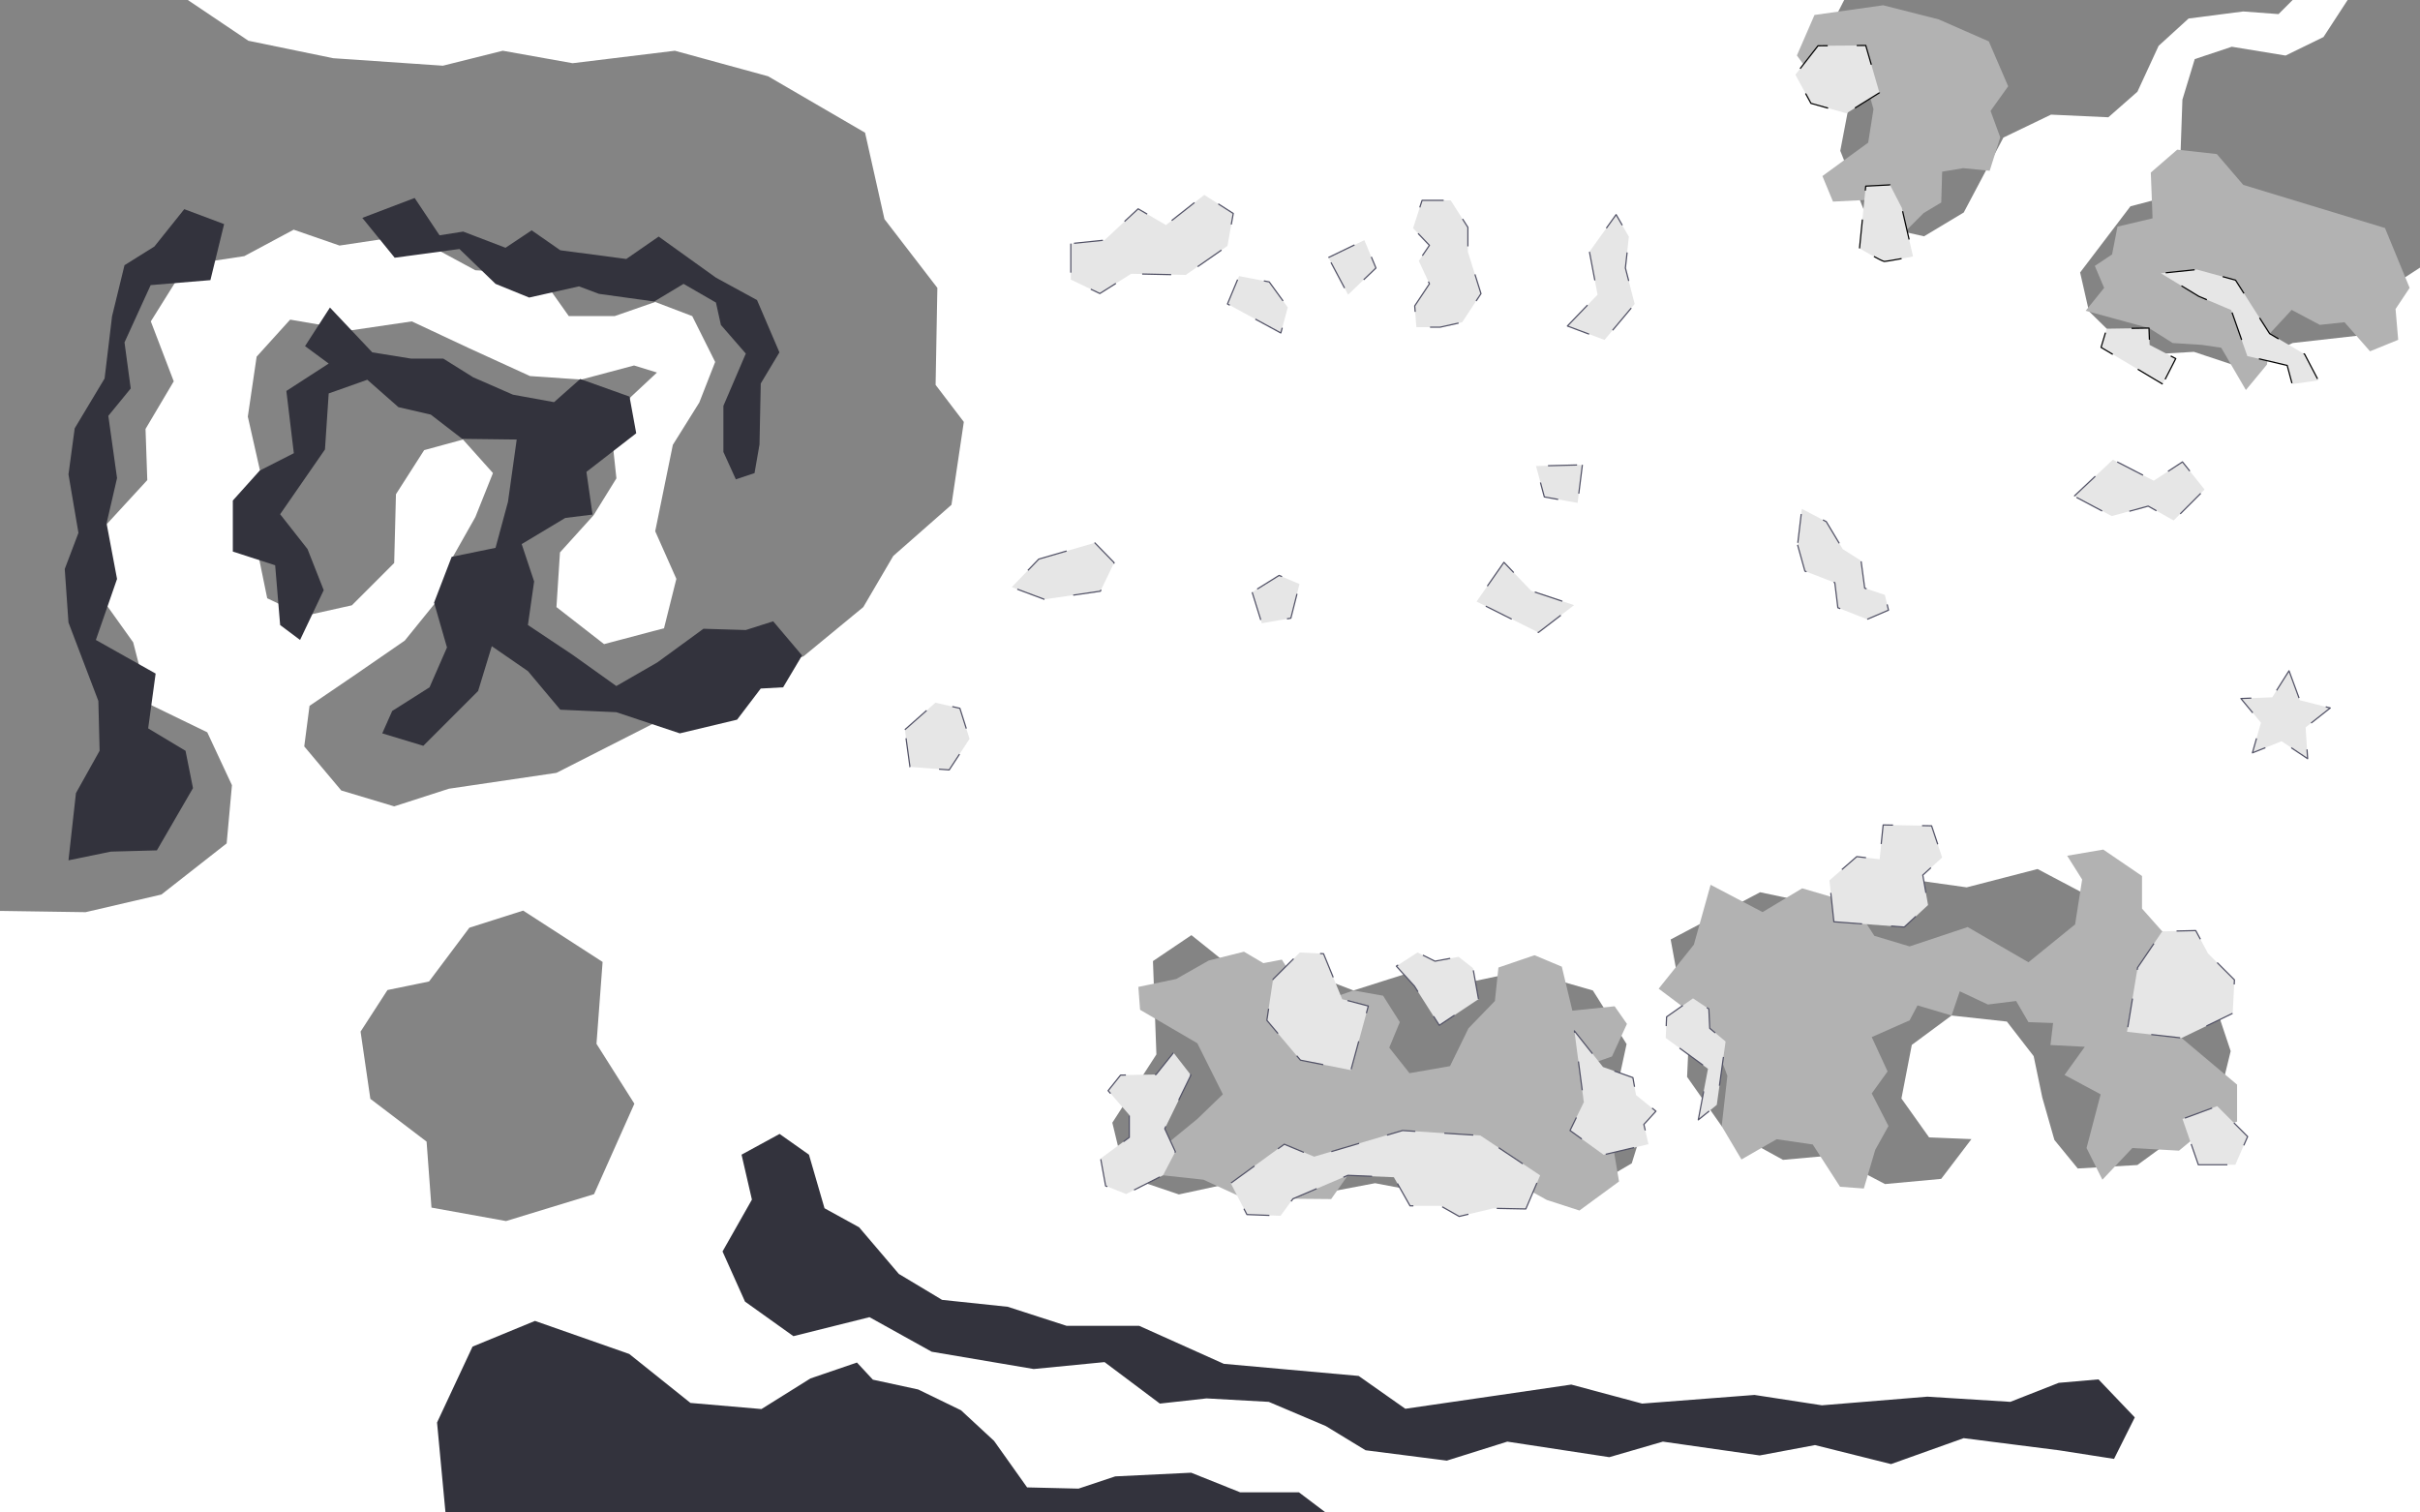 <?xml version="1.0" encoding="UTF-8" standalone="no"?>
<svg
   xmlns:dc="http://purl.org/dc/elements/1.1/"
   xmlns:cc="http://creativecommons.org/ns#"
   xmlns:rdf="http://www.w3.org/1999/02/22-rdf-syntax-ns#"
   xmlns:svg="http://www.w3.org/2000/svg"
   xmlns="http://www.w3.org/2000/svg"
   xmlns:sodipodi="http://sodipodi.sourceforge.net/DTD/sodipodi-0.dtd"
   xmlns:inkscape="http://www.inkscape.org/namespaces/inkscape"
   inkscape:export-ydpi="96"
   inkscape:export-xdpi="96"
   inkscape:export-filename="/Users/unity/Desktop/level.png"
   sodipodi:docname="level.svg"
   inkscape:version="1.0beta2 (2b71d25, 2019-12-03)"
   id="svg8"
   version="1.1"
   viewBox="0 0 423.333 264.583"
   height="1000"
   width="1600">
  <defs
     id="defs2" />
  <sodipodi:namedview
     inkscape:window-maximized="0"
     inkscape:window-y="23"
     inkscape:window-x="0"
     inkscape:window-height="797"
     inkscape:window-width="1440"
     units="px"
     showgrid="false"
     inkscape:document-rotation="0"
     inkscape:current-layer="layer5"
     inkscape:document-units="mm"
     inkscape:cy="354.37633"
     inkscape:cx="821.28868"
     inkscape:zoom="0.4294944"
     inkscape:pageshadow="2"
     inkscape:pageopacity="0.0"
     borderopacity="1.0"
     bordercolor="#666666"
     pagecolor="#ffffff"
     id="base" />
  <g
     inkscape:groupmode="layer"
     id="layer5"
     inkscape:label="Base"
     style="display:inline;opacity:0"
     sodipodi:insensitive="true">
    <rect
       style="opacity:1;fill:#008ec9;fill-opacity:1;stroke-width:1.565"
       id="rect860"
       width="423.333"
       height="264.583"
       x="-5.6843419e-14"
       y="0" />
  </g>
  <g
     inkscape:groupmode="layer"
     id="layer4"
     inkscape:label="Layer 4"
     style="display:inline">
    <path
       style="fill:#33333d;fill-opacity:1;stroke:none;stroke-width:0.026px;stroke-linecap:butt;stroke-linejoin:miter;stroke-opacity:1"
       d="m 360.136,253.698 -16.631,-2.117 -12.7,4.536 -13.305,-3.326 -9.676,1.814 -16.933,-2.419 -9.374,2.721 -17.84,-2.721 -10.583,3.326 -14.212,-1.814 -6.955,-4.233 -9.979,-4.233 -10.886,-0.605 -8.164,0.907 -9.676,-7.257 -12.398,1.21 -17.84,-3.024 -10.886,-6.048 -13.305,3.326 -8.467,-6.048 -3.931,-8.769 5.14,-9.071 -1.814,-7.862 6.652,-3.629 5.14,3.629 2.721,9.374 6.048,3.326 6.955,8.164 7.56,4.536 11.49,1.21 10.281,3.326 h 12.7 l 14.817,6.652 23.586,2.117 8.164,5.745 16.631,-2.419 12.398,-1.814 12.398,3.326 19.655,-1.512 11.793,1.814 18.445,-1.512 14.514,0.907 8.467,-3.326 6.955,-0.605 6.35,6.652 -3.629,7.257 z"
       id="path890"
       inkscape:connector-curvature="0" />
    <path
       id="path906"
       style="display:inline;fill:#33333d;fill-opacity:1;stroke:none;stroke-width:0.1px;stroke-linecap:butt;stroke-linejoin:miter;stroke-opacity:1"
       d="M 353.148,871.963 311.936,888.934 288.5,939.037 294.215,1000 h 582.922 l -19.719,-14.898 h -38.791 l -32.324,-12.932 -50.104,2.426 -24.244,8.08 -33.941,-0.809 -21.818,-30.707 -21.82,-20.203 -28.283,-13.738 -29.9,-6.465 -10.506,-11.314 -30.709,10.506 -32.324,20.203 -46.871,-4.041 L 415.375,893.783 Z"
       transform="scale(0.265)"
       inkscape:connector-curvature="0" />
  </g>
  <g
     sodipodi:insensitive="true"
     inkscape:groupmode="layer"
     id="layer3"
     inkscape:label="Layer 3"
     style="display:inline">
    <path
       style="fill:#848484;fill-opacity:1;stroke:none;stroke-width:0.026px;stroke-linecap:butt;stroke-linejoin:miter;stroke-opacity:1"
       d="m 201.688,168.124 6.728,-4.536 9.525,7.635 11.566,-0.756 7.257,2.797 10.961,-3.477 9.979,1.89 8.845,-1.89 12.095,3.477 5.896,9.374 -1.21,5.594 4.233,8.467 -2.117,6.804 -8.769,5.14 -10.583,-1.21 -11.188,2.268 -14.363,-2.721 -14.363,2.721 -10.886,-2.721 -9.071,1.965 -9.374,-3.175 -2.268,-9.374 7.711,-11.944 z"
       id="path872"
       inkscape:connector-curvature="0" />
    <path
       style="fill:#848484;fill-opacity:1;stroke:none;stroke-width:0.026px;stroke-linecap:butt;stroke-linejoin:miter;stroke-opacity:1"
       d="m 292.251,164.344 3.175,17.387 -0.302,6.652 6.048,8.618 10.735,5.896 8.315,-0.756 9.525,4.989 9.827,-0.907 5.292,-6.955 -7.408,-0.302 -4.838,-6.804 1.814,-9.374 6.955,-5.14 9.676,1.058 4.687,6.048 1.512,7.257 2.117,7.408 4.082,4.989 10.432,-0.605 6.484,-4.742 7.484,-5.559 2.352,-9.622 -3.849,-11.546 -8.125,-9.408 -10.477,-4.918 -11.332,-5.987 -12.401,3.207 -12.188,-1.711 -12.829,4.918 -11.118,-2.352 z"
       id="path880"
       inkscape:connector-curvature="0" />
    <path
       style="fill:#848484;fill-opacity:1;stroke:none;stroke-width:0.026px;stroke-linecap:butt;stroke-linejoin:miter;stroke-opacity:1"
       d="m 67.78,173.191 -4.704,7.27 1.711,11.76 9.836,7.484 0.855,11.546 13.043,2.352 15.395,-4.704 7.056,-15.822 -6.628,-10.477 1.069,-14.326 -13.898,-8.98 -9.408,2.993 -7.056,9.408 z"
       id="path908"
       inkscape:connector-curvature="0" />
    <path
       id="path893"
       style="display:inline;fill:#848484;fill-opacity:1;stroke:none;stroke-width:1px;stroke-linecap:butt;stroke-linejoin:miter;stroke-opacity:1"
       d="m 0,0 v 601.316 l 56.486,0.83 50.059,-11.643 43.074,-33.76 3.492,-38.418 L 136.812,483.402 98.395,464.775 87.918,424.029 58.814,383.283 70.455,346.031 97.23,316.928 96.066,283.166 114.693,251.734 99.561,212.152 l 23.283,-37.252 38.416,-5.822 32.598,-17.461 30.268,10.477 46.566,-6.984 43.074,23.283 41.908,2.328 19.791,27.939 h 30.27 l 26.775,-9.312 24.447,9.312 15.133,30.268 -10.477,26.775 -17.463,27.941 -11.641,57.043 13.969,31.432 -8.148,32.598 -39.582,10.477 -31.432,-24.447 2.328,-36.088 22.119,-24.447 15.135,-24.447 -3.494,-32.598 12.807,-20.955 17.463,-16.297 -15.135,-4.658 -34.924,9.314 -33.762,-2.328 -40.746,-18.627 -37.252,-17.463 -39.582,5.82 -40.746,-6.984 -22.119,24.447 -5.82,39.582 8.15,36.088 -4.658,38.418 9.314,45.402 24.447,11.641 31.432,-6.984 27.939,-27.939 1.164,-45.402 18.627,-29.104 25.611,-6.986 19.791,22.119 -11.641,29.105 -15.135,26.775 -11.641,30.268 -19.791,24.447 -33.762,23.283 -29.104,19.791 -3.492,26.775 24.447,29.104 34.924,10.479 36.09,-11.643 71.014,-10.477 68.686,-34.926 48.895,-27.939 45.402,-13.969 39.582,-32.598 19.789,-33.76 38.418,-33.762 8.148,-54.715 -18.625,-24.447 1.164,-64.029 -34.926,-45.402 -12.805,-57.043 -64.029,-37.254 -61.525,-16.848 -67.5,8.23 -46.098,-8.23 -39.514,9.877 L 219.938,38.424 163.961,26.9 123.975,0 Z"
       transform="scale(0.265)"
       inkscape:connector-curvature="0" />
    <path
       transform="scale(0.265)"
       id="rect889"
       style="display:inline;fill:#848484;fill-opacity:1;stroke:none;stroke-width:18.675;stroke-opacity:1"
       d="M 1549.699,0 1533.779,24.447 1508.75,36.672 1473.244,30.85 1448.797,39 l -8.15,26.775 -1.164,33.178 -13.387,32.016 -19.791,5.238 -33.178,43.656 5.82,25.611 29.686,29.104 39.582,-2.328 31.432,10.477 33.762,-16.297 46.566,-5.24 9.312,-26.193 L 1600,175.031 V 0 Z"
       inkscape:connector-curvature="0" />
    <path
       id="rect883"
       style="display:inline;fill:#848484;fill-opacity:1;stroke:none;stroke-width:18.675;stroke-opacity:1"
       d="m 1217.369,0 -15.375,30.268 20.373,29.688 -7.566,39.58 19.209,48.313 36.088,8.15 26.193,-15.717 26.193,-49.477 31.434,-15.135 37.834,1.746 19.209,-16.879 13.971,-30.27 19.791,-18.043 36.088,-4.658 L 1504.094,9.312 1513.408,0 Z"
       transform="scale(0.265)"
       inkscape:connector-curvature="0" />
  </g>
  <g
     sodipodi:insensitive="true"
     inkscape:groupmode="layer"
     id="layer2"
     inkscape:label="Layer 2"
     style="display:inline">
    <path
       style="display:inline;opacity:1;fill:#b2b2b2;fill-opacity:1;stroke:none;stroke-width:0.265px;stroke-linecap:butt;stroke-linejoin:miter;stroke-opacity:1"
       d="m 211.454,168.023 6.16,-1.54 3.388,2.002 3.234,-0.616 3.08,4.928 4.158,2.31 5.289,-1.844 5.183,0.919 2.926,4.62 -1.848,4.466 3.542,4.466 7.084,-1.232 3.234,-6.622 4.62,-4.774 0.616,-5.852 6.314,-2.156 4.774,2.002 1.848,7.7 7.392,-0.77 2.156,3.08 -2.618,5.698 -5.236,1.848 0.308,6.16 4.466,3.85 1.694,10.011 -6.93,5.082 -5.698,-1.848 -4.498,-2.48 -12.905,-2.756 -11.397,-2.464 -6.006,3.388 -2.926,4.158 -6.68,-0.059 -3.176,-5.024 -4.466,5.39 -8.008,-3.696 -7.084,-0.77 -0.77,-4.312 6.776,-5.544 4.466,-4.312 -4.466,-8.932 -10.011,-5.852 -0.308,-4.004 6.622,-1.386 z"
       id="path878"
       inkscape:connector-curvature="0" />
    <path
       style="fill:#b2b2b2;fill-opacity:1;stroke:none;stroke-width:0.265px;stroke-linecap:butt;stroke-linejoin:miter;stroke-opacity:1"
       d="m 299.085,179.882 c -0.616,-0.77 -8.932,-6.93 -8.932,-6.93 l 6.16,-7.7 2.926,-10.473 9.087,4.774 6.93,-4.158 8.932,2.618 3.696,5.698 6.16,1.848 10.165,-3.388 10.627,6.16 8.162,-6.622 1.232,-7.854 -2.618,-4.158 6.314,-1.078 6.776,4.62 v 5.698 l 3.537,3.991 1.083,9.716 3.234,2.926 -0.924,6.006 9.703,8.162 v 6.468 l -6.622,2.156 -3.542,2.926 -8.162,-0.462 -5.236,5.544 -2.772,-5.544 2.464,-9.395 -6.314,-3.388 3.542,-4.928 -6.006,-0.308 0.462,-3.85 -4.312,-0.154 -2.156,-3.696 -4.928,0.616 -4.928,-2.31 -1.435,4.235 -5.957,-1.771 -1.386,2.618 -6.622,2.926 2.772,6.006 -2.772,3.85 2.926,5.698 -2.31,4.158 -2.002,6.776 -4.158,-0.308 -4.774,-7.392 -6.314,-0.924 -6.16,3.542 -3.458,-5.828 0.994,-8.803 z"
       id="path891"
       inkscape:connector-curvature="0" />
    <path
       style="display:inline;fill:#33333d;fill-opacity:1;stroke:none;stroke-width:0.265px;stroke-linecap:butt;stroke-linejoin:miter;stroke-opacity:1"
       d="m 19.384,148.976 8.059,-0.218 6.316,-10.89 -1.307,-6.534 -6.534,-3.92 1.307,-9.583 -10.454,-5.881 3.703,-10.672 -1.832,-9.723 1.832,-7.918 -1.525,-10.89 3.92,-4.792 -1.089,-8.059 4.574,-10.019 10.454,-0.871 2.396,-9.801 -6.97,-2.614 -5.227,6.534 -5.227,3.267 -2.178,8.93 -1.307,10.89 -5.227,8.712 -1.089,8.059 1.742,10.237 -2.396,6.316 0.653,9.365 5.227,13.721 0.218,8.712 -4.138,7.405 -1.307,11.761 z"
       id="path907"
       inkscape:connector-curvature="0" />
    <path
       style="fill:#33333d;fill-opacity:1;stroke:none;stroke-width:0.265px;stroke-linecap:butt;stroke-linejoin:miter;stroke-opacity:1"
       d="m 63.38,38.115 5.663,6.97 11.326,-1.525 6.316,6.098 5.881,2.396 8.712,-1.96 3.485,1.307 9.673,1.343 5.138,-3.085 5.663,3.267 0.871,3.92 4.356,5.009 -3.92,9.148 v 8.059 l 2.178,4.792 3.267,-1.089 0.871,-5.009 0.218,-10.672 3.267,-5.445 -3.92,-9.148 -7.187,-3.92 -10.019,-7.187 -5.663,3.92 -11.543,-1.525 -5.009,-3.485 -4.574,3.049 -7.405,-2.831 -4.138,0.653 -4.356,-6.534 z"
       id="path912"
       inkscape:connector-curvature="0" />
    <path
       style="fill:#33333d;fill-opacity:1;stroke:none;stroke-width:0.265px;stroke-linecap:butt;stroke-linejoin:miter;stroke-opacity:1"
       d="m 123.058,109.99 -8.059,5.881 -7.187,4.138 -7.623,-5.445 -7.841,-5.227 1.089,-7.623 -2.178,-6.534 7.623,-4.574 4.772,-0.591 -1.07,-7.468 8.712,-6.752 -1.174,-6.418 -8.624,-3.08 -4.577,4.053 -7.187,-1.307 -6.97,-3.049 -5.227,-3.267 h -5.663 l -6.752,-1.089 -7.405,-7.841 -4.356,6.752 4.138,3.049 -7.405,4.792 1.307,10.89 -5.962,3.034 -4.71,5.243 v 8.93 l 7.405,2.396 0.871,10.454 3.485,2.614 4.138,-8.712 -2.831,-7.187 -4.792,-6.098 7.841,-11.326 0.653,-9.801 6.752,-2.396 5.445,4.792 5.663,1.307 5.502,4.241 9.527,0.115 -1.525,10.89 -2.178,8.059 -7.672,1.574 -3.08,8.008 v 0 l 2.258,7.842 -3.049,6.97 -6.534,4.138 -1.742,3.92 7.187,2.178 9.583,-9.583 2.396,-7.841 6.316,4.356 5.663,6.752 9.801,0.436 11.108,3.703 10.019,-2.396 4.138,-5.445 3.92,-0.218 3.311,-5.571 -5.054,-5.973 -4.792,1.525 z"
       id="path914"
       inkscape:connector-curvature="0" />
    <path
       inkscape:connector-curvature="0"
       id="path895"
       d="m 317.412,2.618 -3.08,7.084 3.85,5.236 8.162,-0.77 1.386,4.928 -0.924,5.852 -8.008,5.852 1.848,4.466 6.16,-0.308 1.078,7.084 3.542,0.308 5.082,-5.082 3.08,-1.848 0.154,-5.39 3.696,-0.616 4.62,0.462 1.848,-5.852 -1.694,-4.62 3.08,-4.312 -3.388,-7.854 -8.779,-3.85 -9.703,-2.464 z"
       style="fill:#b2b2b2;fill-opacity:1;stroke:none;stroke-width:0.265;stroke-linecap:butt;stroke-linejoin:miter;stroke-miterlimit:4;stroke-dasharray:none;stroke-opacity:1" />
    <path
       inkscape:connector-curvature="0"
       id="path897"
       d="m 364.846,54.365 3.234,-4.004 -1.632,-3.845 3.018,-2.008 0.951,-4.866 6.133,-1.448 -0.308,-8.008 4.62,-4.004 6.931,0.77 4.62,5.39 24.795,7.546 4.312,10.473 -2.464,3.696 0.462,5.39 -4.928,2.002 -4.466,-5.082 -4.312,0.462 -4.928,-2.618 -3.85,4.158 -0.462,5.39 -3.696,4.466 -4.312,-7.392 -3.383,-0.503 -5.118,-0.327 -4.138,-2.614 z"
       style="fill:#b2b2b2;fill-opacity:1;stroke:none;stroke-width:0.265;stroke-linecap:butt;stroke-linejoin:miter;stroke-miterlimit:4;stroke-dasharray:none;stroke-opacity:1" />
  </g>
  <g
     sodipodi:insensitive="true"
     id="layer1"
     inkscape:groupmode="layer"
     inkscape:label="Layer 1"
     style="display:inline;opacity:1">
    <path
       inkscape:connector-curvature="0"
       id="path856"
       d="m 158.289,127.647 5.345,-4.721 4.276,0.98 1.692,5.345 -3.563,5.434 -6.859,-0.534 z"
       style="fill:#e6e6e6;fill-opacity:1;stroke:#525266;stroke-width:0.212;stroke-linecap:butt;stroke-linejoin:round;stroke-miterlimit:4;stroke-dasharray:5.08, 5.08;stroke-dashoffset:0;stroke-opacity:1" />
    <path
       inkscape:connector-curvature="0"
       id="path858"
       d="m 181.716,97.806 9.798,-2.85 3.385,3.474 -2.405,4.988 -9.798,1.425 -5.701,-2.138 z"
       style="fill:#e6e6e6;fill-opacity:1;stroke:#525266;stroke-width:0.212;stroke-linecap:butt;stroke-linejoin:round;stroke-miterlimit:4;stroke-dasharray:5.08, 5.08;stroke-dashoffset:0;stroke-opacity:1" />
    <path
       inkscape:connector-curvature="0"
       id="path860"
       d="m 219.039,103.596 1.692,5.434 5.077,-0.891 1.514,-5.968 -3.563,-1.514 z"
       style="fill:#e6e6e6;fill-opacity:1;stroke:#525266;stroke-width:0.212;stroke-linecap:butt;stroke-linejoin:round;stroke-miterlimit:4;stroke-dasharray:5.08, 5.08;stroke-dashoffset:0;stroke-opacity:1" />
    <path
       inkscape:connector-curvature="0"
       id="path862"
       d="m 263.082,98.37 -4.783,6.863 10.814,5.407 6.239,-4.783 -7.487,-2.496 z"
       style="fill:#e6e6e6;fill-opacity:1;stroke:#525266;stroke-width:0.212;stroke-linecap:butt;stroke-linejoin:round;stroke-miterlimit:4;stroke-dasharray:5.08, 5.08;stroke-dashoffset:0;stroke-opacity:1" />
    <path
       inkscape:connector-curvature="0"
       id="path864"
       d="m 276.808,81.316 -0.832,6.655 -5.823,-1.04 -1.456,-5.407 z"
       style="fill:#e6e6e6;fill-opacity:1;stroke:#525266;stroke-width:0.212;stroke-linecap:butt;stroke-linejoin:round;stroke-miterlimit:4;stroke-dasharray:5.08, 5.08;stroke-dashoffset:0;stroke-opacity:1" />
    <path
       inkscape:connector-curvature="0"
       id="path866"
       d="m 314.451,95.311 1.281,4.591 5.232,2.029 0.534,4.378 5.125,2.029 3.737,-1.602 -0.641,-2.669 -3.524,-1.175 -0.641,-4.805 -3.203,-2.029 -2.883,-4.805 -4.271,-2.242 z"
       style="fill:#e6e6e6;fill-opacity:1;stroke:#525266;stroke-width:0.212;stroke-linecap:butt;stroke-linejoin:round;stroke-miterlimit:4;stroke-dasharray:5.08, 5.08;stroke-dashoffset:0;stroke-opacity:1" />
    <path
       inkscape:connector-curvature="0"
       id="path868"
       d="m 362.838,86.795 6.766,-6.379 7.152,3.673 5.026,-3.286 3.866,4.833 -5.413,5.413 -4.446,-2.513 -6.379,1.74 z"
       style="fill:#e6e6e6;fill-opacity:1;stroke:#525266;stroke-width:0.212;stroke-linecap:butt;stroke-linejoin:round;stroke-miterlimit:4;stroke-dasharray:5.08, 5.08;stroke-dashoffset:0;stroke-opacity:1" />
    <path
       inkscape:connector-curvature="0"
       id="path870"
       d="m 224.056,58.246 -9.336,-5.074 2.029,-4.871 5.277,1.015 3.247,4.465 z"
       style="fill:#e6e6e6;fill-opacity:1;stroke:#525266;stroke-width:0.212;stroke-linecap:butt;stroke-linejoin:round;stroke-miterlimit:4;stroke-dasharray:5.08, 5.08;stroke-dashoffset:0;stroke-opacity:1" />
    <path
       inkscape:connector-curvature="0"
       id="path873"
       d="m 232.377,45.055 6.291,-3.044 2.029,4.871 -4.871,4.668 z"
       style="fill:#e6e6e6;fill-opacity:1;stroke:#525266;stroke-width:0.212;stroke-linecap:butt;stroke-linejoin:round;stroke-miterlimit:4;stroke-dasharray:5.08, 5.08;stroke-dashoffset:0;stroke-opacity:1" />
    <path
       inkscape:connector-curvature="0"
       id="path875"
       d="m 187.322,42.619 v 6.291 l 5.074,2.435 5.48,-3.45 9.539,0.203 7.306,-5.074 1.015,-5.683 -5.074,-3.247 -6.697,5.277 -4.871,-2.841 -5.886,5.48 z"
       style="fill:#e6e6e6;fill-opacity:1;stroke:#525266;stroke-width:0.212;stroke-linecap:butt;stroke-linejoin:round;stroke-miterlimit:4;stroke-dasharray:5.08, 5.08;stroke-dashoffset:0;stroke-opacity:1" />
    <path
       inkscape:connector-curvature="0"
       id="path877"
       d="m 247.478,53.511 2.576,-3.864 -1.86,-4.007 1.86,-2.719 -2.862,-3.005 1.574,-4.866 h 5.009 l 3.005,4.723 v 4.293 l 2.29,7.299 -3.291,5.009 -3.864,0.859 h -4.15 z"
       style="fill:#e6e6e6;fill-opacity:1;stroke:#525266;stroke-width:0.212;stroke-linecap:butt;stroke-linejoin:round;stroke-miterlimit:4;stroke-dasharray:5.08, 5.08;stroke-dashoffset:0;stroke-opacity:1" />
    <path
       inkscape:connector-curvature="0"
       id="path879"
       d="m 274.184,57.029 5.277,-5.48 -1.421,-7.509 4.668,-6.494 2.232,3.856 -0.609,5.48 1.624,6.291 -5.277,6.291 z"
       style="fill:#e6e6e6;fill-opacity:1;stroke:#525266;stroke-width:0.212;stroke-linecap:butt;stroke-linejoin:round;stroke-miterlimit:4;stroke-dasharray:5.08, 5.08;stroke-dashoffset:0;stroke-opacity:1" />
    <path
       sodipodi:type="star"
       style="fill:#e6e6e6;fill-opacity:1;stroke:#525266;stroke-width:0.212;stroke-linejoin:round;stroke-miterlimit:4;stroke-dasharray:5.08, 5.08;stroke-dashoffset:0;stroke-opacity:1"
       id="path930"
       sodipodi:sides="5"
       sodipodi:cx="399.5509"
       sodipodi:cy="125.56132"
       sodipodi:r1="8.2625713"
       sodipodi:r2="4.1312857"
       sodipodi:arg1="-1.4654962"
       sodipodi:arg2="-0.83717767"
       inkscape:flatsided="false"
       inkscape:rounded="0"
       inkscape:randomized="0"
       d="m 400.419,117.345 1.898,5.148 5.317,1.355 -4.31,3.396 0.354,5.475 -4.561,-3.05 -5.098,2.029 1.491,-5.28 -3.505,-4.222 5.483,-0.214 z"
       inkscape:transform-center-x="7.4688049e-06"
       inkscape:transform-center-y="-3.2732007e-06" />
    <path
       style="fill:#e6e6e6;fill-opacity:1;stroke:#525266;stroke-width:0.212;stroke-linecap:butt;stroke-linejoin:round;stroke-miterlimit:4;stroke-dasharray:5.08, 5.08;stroke-dashoffset:0;stroke-opacity:1"
       d="m 222.702,171.301 4.683,-4.683 4.138,0.218 3.267,7.95 4.574,1.198 -3.049,11.217 -8.821,-1.742 -5.881,-6.97 z"
       id="path881"
       inkscape:connector-curvature="0" />
    <path
       style="fill:#e6e6e6;fill-opacity:1;stroke:#525266;stroke-width:0.212;stroke-linecap:butt;stroke-linejoin:round;stroke-miterlimit:4;stroke-dasharray:5.08, 5.08;stroke-dashoffset:0;stroke-opacity:1"
       d="m 247.422,172.498 -3.158,-3.485 3.703,-2.396 3.049,1.525 4.138,-0.762 2.505,1.96 0.98,5.445 -6.861,4.574 z"
       id="path883"
       inkscape:connector-curvature="0" />
    <path
       style="fill:#e6e6e6;fill-opacity:1;stroke:#525266;stroke-width:0.212;stroke-linecap:butt;stroke-linejoin:round;stroke-miterlimit:4;stroke-dasharray:5.08, 5.08;stroke-dashoffset:0;stroke-opacity:1"
       d="m 275.409,180.339 5.009,6.316 5.227,1.851 0.544,3.049 3.485,2.831 -2.111,2.311 0.804,3.46 -7.841,1.851 -5.881,-4.247 2.414,-4.945 z"
       id="path885"
       inkscape:connector-curvature="0" />
    <path
       style="fill:#e6e6e6;fill-opacity:1;stroke:#525266;stroke-width:0.212;stroke-linecap:butt;stroke-linejoin:round;stroke-miterlimit:4;stroke-dasharray:5.08, 5.08;stroke-dashoffset:0;stroke-opacity:1"
       d="m 266.915,211.485 -5.663,-0.109 -5.99,1.416 -3.267,-1.851 h -5.336 l -2.831,-5.009 -8.041,-0.329 -9.606,4.1 -2.173,2.982 -5.881,-0.218 -2.833,-5.485 9.367,-6.821 5.227,2.178 15.464,-4.574 13.613,0.871 10.454,6.97 z"
       id="path887"
       inkscape:connector-curvature="0" />
    <path
       style="fill:#e6e6e6;fill-opacity:1;stroke:#525266;stroke-width:0.212;stroke-linecap:butt;stroke-linejoin:round;stroke-miterlimit:4;stroke-dasharray:5.08, 5.08;stroke-dashoffset:0;stroke-opacity:1"
       d="m 205.278,184.151 -3.049,3.812 -6.207,0.109 -2.178,2.723 3.703,4.247 v 3.92 l -5.009,3.703 0.871,4.792 3.594,1.416 6.444,-3.27 2.159,-4.135 -1.851,-4.029 4.574,-9.365 z"
       id="path889"
       inkscape:connector-curvature="0" />
    <path
       style="fill:#e6e6e6;fill-opacity:1;stroke:#525266;stroke-width:0.212;stroke-linecap:butt;stroke-linejoin:round;stroke-miterlimit:4;stroke-dasharray:5.08, 5.08;stroke-dashoffset:0;stroke-opacity:1"
       d="m 320.8,161.247 -0.77,-7.238 4.774,-4.158 4.004,0.462 0.616,-6.006 8.47,0.154 1.848,5.544 -3.388,3.08 0.924,5.236 -4.158,3.85 z"
       id="path894"
       inkscape:connector-curvature="0" />
    <path
       style="fill:#e6e6e6;fill-opacity:1;stroke:#525266;stroke-width:0.212;stroke-linecap:butt;stroke-linejoin:round;stroke-miterlimit:4;stroke-dasharray:5.08, 5.08;stroke-dashoffset:0;stroke-opacity:1"
       d="m 373.933,169.255 4.307,-6.328 5.858,-0.14 2.156,4.004 4.62,4.62 -0.308,5.852 -8.932,4.312 -9.549,-1.078 z"
       id="path896"
       inkscape:connector-curvature="0" />
    <path
       style="fill:#e6e6e6;fill-opacity:1;stroke:#525266;stroke-width:0.212;stroke-linecap:butt;stroke-linejoin:round;stroke-miterlimit:4;stroke-dasharray:5.08, 5.08;stroke-dashoffset:0;stroke-opacity:1"
       d="m 384.559,203.753 h 6.468 l 2.156,-4.928 -5.322,-5.322 -6.074,2.242 z"
       id="path898"
       inkscape:connector-curvature="0" />
    <path
       style="fill:#e6e6e6;fill-opacity:1;stroke:#525266;stroke-width:0.212;stroke-linecap:butt;stroke-linejoin:round;stroke-miterlimit:4;stroke-dasharray:5.08, 5.08;stroke-dashoffset:0;stroke-opacity:1"
       d="m 297.083,195.899 1.694,-8.932 -7.392,-5.39 0.154,-3.696 4.62,-3.234 2.772,1.848 0.154,3.388 2.772,2.31 -1.54,11.089 z"
       id="path900"
       inkscape:connector-curvature="0" />
    <path
       inkscape:connector-curvature="0"
       id="path899"
       d="m 318.028,8.008 -3.958,5.06 2.723,5.009 6.207,1.742 5.772,-3.594 -2.396,-8.276 z"
       style="fill:#e6e6e6;fill-opacity:1;stroke:#000000;stroke-width:0.212;stroke-linecap:butt;stroke-linejoin:round;stroke-miterlimit:4;stroke-dasharray:5.08, 5.08;stroke-dashoffset:0;stroke-opacity:1" />
    <path
       inkscape:connector-curvature="0"
       id="path901"
       d="m 325.286,43.451 1.089,-10.89 4.247,-0.218 2.069,4.029 1.96,8.494 c 0,0 -4.574,0.871 -5.009,0.871 -0.436,0 -4.356,-2.287 -4.356,-2.287 z"
       style="fill:#e6e6e6;fill-opacity:1;stroke:#000000;stroke-width:0.212;stroke-linecap:butt;stroke-linejoin:round;stroke-miterlimit:4;stroke-dasharray:5.08, 5.08;stroke-dashoffset:0;stroke-opacity:1" />
    <path
       inkscape:connector-curvature="0"
       id="path903"
       d="m 378.32,67.192 -10.781,-6.425 0.98,-3.267 7.405,-0.109 0.109,2.94 4.574,2.396 z"
       style="fill:#e6e6e6;fill-opacity:1;stroke:#000000;stroke-width:0.212;stroke-linecap:butt;stroke-linejoin:round;stroke-miterlimit:4;stroke-dasharray:5.08, 5.08;stroke-dashoffset:0;stroke-opacity:1" />
    <path
       inkscape:connector-curvature="0"
       id="path905"
       d="m 400.101,63.925 -6.97,-1.634 -2.831,-8.059 -5.663,-2.396 -6.643,-4.029 6.316,-0.653 6.752,1.851 3.049,4.792 2.923,4.572 6.116,3.595 2.396,4.574 -4.574,0.653 z"
       style="fill:#e6e6e6;fill-opacity:1;stroke:#000000;stroke-width:0.212;stroke-linecap:butt;stroke-linejoin:round;stroke-miterlimit:4;stroke-dasharray:5.08, 5.08;stroke-dashoffset:0;stroke-opacity:1" />
  </g>
  <g
     style="display:none"
     inkscape:groupmode="layer"
     id="layer6"
     inkscape:label="Gems"
     sodipodi:insensitive="true">
    <ellipse
       style="fill:#ff9200;fill-opacity:1;stroke:none;stroke-width:0.156"
       id="path902"
       cx="345.516"
       cy="189.336"
       rx="0.952"
       ry="0.952" />
    <ellipse
       cy="258.127"
       cx="265.082"
       id="circle904"
       style="fill:#ff9200;fill-opacity:1;stroke:none;stroke-width:0.156"
       rx="0.952"
       ry="0.952" />
    <ellipse
       cy="43.045"
       cx="244.317"
       id="path902-5"
       style="fill:#ff9200;fill-opacity:1;stroke:none;stroke-width:0.156"
       rx="0.952"
       ry="0.952" />
    <circle
       style="display:inline;fill:#ff9200;fill-opacity:1;stroke:none;stroke-width:0.156"
       id="path902-5-0"
       cx="107.19"
       cy="101.03"
       r="0.952" />
    <circle
       r="0.952"
       cy="4.928"
       cx="60.063"
       id="path902-5-0-0"
       style="display:inline;fill:#ff9200;fill-opacity:1;stroke:none;stroke-width:0.156" />
  </g>
  <g
     inkscape:label="Border"
     id="layer7"
     inkscape:groupmode="layer"
     style="display:none;opacity:1">
    <path
       inkscape:connector-curvature="0"
       transform="scale(0.265)"
       d="M -64,-64 V 1064 H 1664 V -64 Z M 0,0 H 1600 V 1000 H 0 Z"
       style="opacity:1;fill:#ff0000;fill-opacity:1;stroke-width:20.612"
       id="rect875" />
  </g>
</svg>
